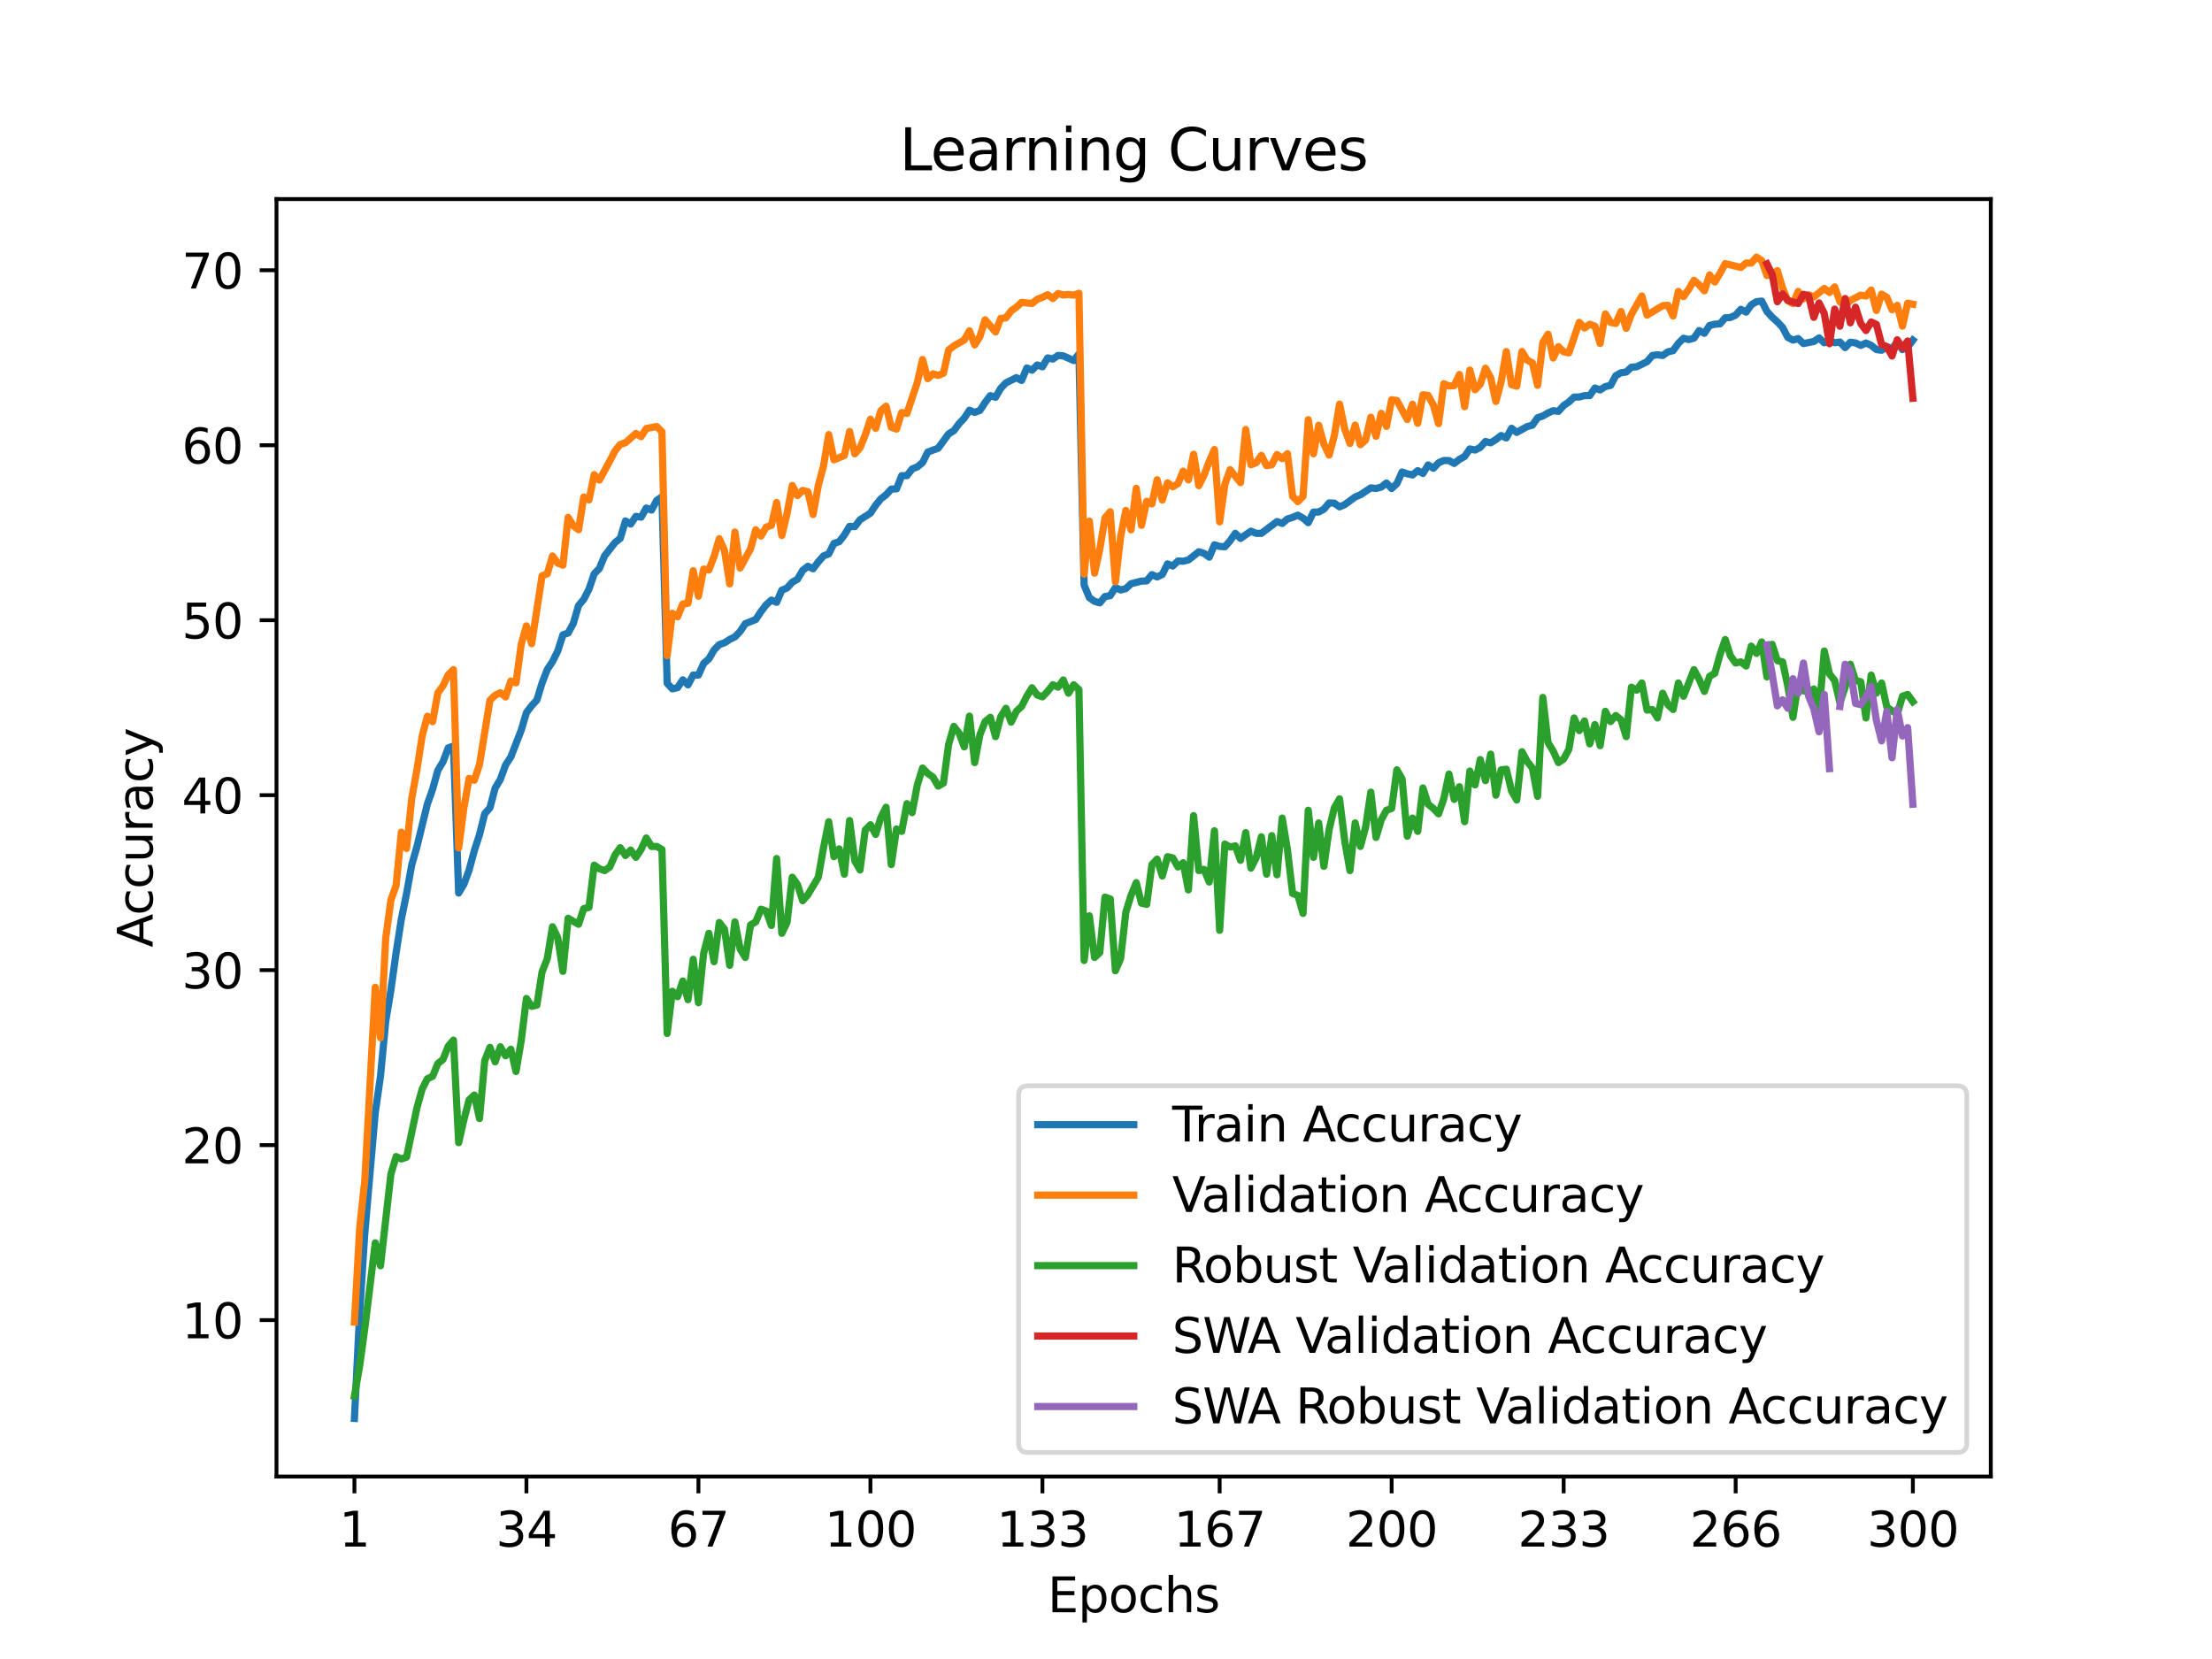<?xml version="1.0" encoding="utf-8" standalone="no"?>
<!DOCTYPE svg PUBLIC "-//W3C//DTD SVG 1.1//EN"
  "http://www.w3.org/Graphics/SVG/1.1/DTD/svg11.dtd">
<svg xmlns:xlink="http://www.w3.org/1999/xlink" width="460.8pt" height="345.6pt" viewBox="0 0 460.8 345.6" xmlns="http://www.w3.org/2000/svg" version="1.1">
 <defs>
  <style type="text/css">*{stroke-linejoin: round; stroke-linecap: butt}</style>
 </defs>
 <g id="figure_1">
  <g id="patch_1">
   <path d="M 0 345.6 
L 460.8 345.6 
L 460.8 0 
L 0 0 
z
" style="fill: #ffffff"/>
  </g>
  <g id="axes_1">
   <g id="patch_2">
    <path d="M 57.6 307.584 
L 414.72 307.584 
L 414.72 41.472 
L 57.6 41.472 
z
" style="fill: #ffffff"/>
   </g>
   <g id="matplotlib.axis_1">
    <g id="xtick_1">
     <g id="line2d_1">
      <defs>
       <path id="m298e2a9323" d="M 0 0 
L 0 3.5 
" style="stroke: #000000; stroke-width: 0.8"/>
      </defs>
      <g>
       <use xlink:href="#m298e2a9323" x="73.833" y="307.584" style="stroke: #000000; stroke-width: 0.8"/>
      </g>
     </g>
     <g id="text_1">
      <!-- 1 -->
      <g transform="translate(70.651 322.182) scale(0.1 -0.1)">
       <defs>
        <path id="DejaVuSans-31" d="M 794 531 
L 1825 531 
L 1825 4091 
L 703 3866 
L 703 4441 
L 1819 4666 
L 2450 4666 
L 2450 531 
L 3481 531 
L 3481 0 
L 794 0 
L 794 531 
z
" transform="scale(0.016)"/>
       </defs>
       <use xlink:href="#DejaVuSans-31"/>
      </g>
     </g>
    </g>
    <g id="xtick_2">
     <g id="line2d_2">
      <g>
       <use xlink:href="#m298e2a9323" x="109.664" y="307.584" style="stroke: #000000; stroke-width: 0.8"/>
      </g>
     </g>
     <g id="text_2">
      <!-- 34 -->
      <g transform="translate(103.302 322.182) scale(0.1 -0.1)">
       <defs>
        <path id="DejaVuSans-33" d="M 2597 2516 
Q 3050 2419 3304 2112 
Q 3559 1806 3559 1356 
Q 3559 666 3084 287 
Q 2609 -91 1734 -91 
Q 1441 -91 1130 -33 
Q 819 25 488 141 
L 488 750 
Q 750 597 1062 519 
Q 1375 441 1716 441 
Q 2309 441 2620 675 
Q 2931 909 2931 1356 
Q 2931 1769 2642 2001 
Q 2353 2234 1838 2234 
L 1294 2234 
L 1294 2753 
L 1863 2753 
Q 2328 2753 2575 2939 
Q 2822 3125 2822 3475 
Q 2822 3834 2567 4026 
Q 2313 4219 1838 4219 
Q 1578 4219 1281 4162 
Q 984 4106 628 3988 
L 628 4550 
Q 988 4650 1302 4700 
Q 1616 4750 1894 4750 
Q 2613 4750 3031 4423 
Q 3450 4097 3450 3541 
Q 3450 3153 3228 2886 
Q 3006 2619 2597 2516 
z
" transform="scale(0.016)"/>
        <path id="DejaVuSans-34" d="M 2419 4116 
L 825 1625 
L 2419 1625 
L 2419 4116 
z
M 2253 4666 
L 3047 4666 
L 3047 1625 
L 3713 1625 
L 3713 1100 
L 3047 1100 
L 3047 0 
L 2419 0 
L 2419 1100 
L 313 1100 
L 313 1709 
L 2253 4666 
z
" transform="scale(0.016)"/>
       </defs>
       <use xlink:href="#DejaVuSans-33"/>
       <use xlink:href="#DejaVuSans-34" x="63.623"/>
      </g>
     </g>
    </g>
    <g id="xtick_3">
     <g id="line2d_3">
      <g>
       <use xlink:href="#m298e2a9323" x="145.496" y="307.584" style="stroke: #000000; stroke-width: 0.8"/>
      </g>
     </g>
     <g id="text_3">
      <!-- 67 -->
      <g transform="translate(139.133 322.182) scale(0.1 -0.1)">
       <defs>
        <path id="DejaVuSans-36" d="M 2113 2584 
Q 1688 2584 1439 2293 
Q 1191 2003 1191 1497 
Q 1191 994 1439 701 
Q 1688 409 2113 409 
Q 2538 409 2786 701 
Q 3034 994 3034 1497 
Q 3034 2003 2786 2293 
Q 2538 2584 2113 2584 
z
M 3366 4563 
L 3366 3988 
Q 3128 4100 2886 4159 
Q 2644 4219 2406 4219 
Q 1781 4219 1451 3797 
Q 1122 3375 1075 2522 
Q 1259 2794 1537 2939 
Q 1816 3084 2150 3084 
Q 2853 3084 3261 2657 
Q 3669 2231 3669 1497 
Q 3669 778 3244 343 
Q 2819 -91 2113 -91 
Q 1303 -91 875 529 
Q 447 1150 447 2328 
Q 447 3434 972 4092 
Q 1497 4750 2381 4750 
Q 2619 4750 2861 4703 
Q 3103 4656 3366 4563 
z
" transform="scale(0.016)"/>
        <path id="DejaVuSans-37" d="M 525 4666 
L 3525 4666 
L 3525 4397 
L 1831 0 
L 1172 0 
L 2766 4134 
L 525 4134 
L 525 4666 
z
" transform="scale(0.016)"/>
       </defs>
       <use xlink:href="#DejaVuSans-36"/>
       <use xlink:href="#DejaVuSans-37" x="63.623"/>
      </g>
     </g>
    </g>
    <g id="xtick_4">
     <g id="line2d_4">
      <g>
       <use xlink:href="#m298e2a9323" x="181.327" y="307.584" style="stroke: #000000; stroke-width: 0.8"/>
      </g>
     </g>
     <g id="text_4">
      <!-- 100 -->
      <g transform="translate(171.783 322.182) scale(0.1 -0.1)">
       <defs>
        <path id="DejaVuSans-30" d="M 2034 4250 
Q 1547 4250 1301 3770 
Q 1056 3291 1056 2328 
Q 1056 1369 1301 889 
Q 1547 409 2034 409 
Q 2525 409 2770 889 
Q 3016 1369 3016 2328 
Q 3016 3291 2770 3770 
Q 2525 4250 2034 4250 
z
M 2034 4750 
Q 2819 4750 3233 4129 
Q 3647 3509 3647 2328 
Q 3647 1150 3233 529 
Q 2819 -91 2034 -91 
Q 1250 -91 836 529 
Q 422 1150 422 2328 
Q 422 3509 836 4129 
Q 1250 4750 2034 4750 
z
" transform="scale(0.016)"/>
       </defs>
       <use xlink:href="#DejaVuSans-31"/>
       <use xlink:href="#DejaVuSans-30" x="63.623"/>
       <use xlink:href="#DejaVuSans-30" x="127.246"/>
      </g>
     </g>
    </g>
    <g id="xtick_5">
     <g id="line2d_5">
      <g>
       <use xlink:href="#m298e2a9323" x="217.158" y="307.584" style="stroke: #000000; stroke-width: 0.8"/>
      </g>
     </g>
     <g id="text_5">
      <!-- 133 -->
      <g transform="translate(207.615 322.182) scale(0.1 -0.1)">
       <use xlink:href="#DejaVuSans-31"/>
       <use xlink:href="#DejaVuSans-33" x="63.623"/>
       <use xlink:href="#DejaVuSans-33" x="127.246"/>
      </g>
     </g>
    </g>
    <g id="xtick_6">
     <g id="line2d_6">
      <g>
       <use xlink:href="#m298e2a9323" x="254.076" y="307.584" style="stroke: #000000; stroke-width: 0.8"/>
      </g>
     </g>
     <g id="text_6">
      <!-- 167 -->
      <g transform="translate(244.532 322.182) scale(0.1 -0.1)">
       <use xlink:href="#DejaVuSans-31"/>
       <use xlink:href="#DejaVuSans-36" x="63.623"/>
       <use xlink:href="#DejaVuSans-37" x="127.246"/>
      </g>
     </g>
    </g>
    <g id="xtick_7">
     <g id="line2d_7">
      <g>
       <use xlink:href="#m298e2a9323" x="289.907" y="307.584" style="stroke: #000000; stroke-width: 0.8"/>
      </g>
     </g>
     <g id="text_7">
      <!-- 200 -->
      <g transform="translate(280.363 322.182) scale(0.1 -0.1)">
       <defs>
        <path id="DejaVuSans-32" d="M 1228 531 
L 3431 531 
L 3431 0 
L 469 0 
L 469 531 
Q 828 903 1448 1529 
Q 2069 2156 2228 2338 
Q 2531 2678 2651 2914 
Q 2772 3150 2772 3378 
Q 2772 3750 2511 3984 
Q 2250 4219 1831 4219 
Q 1534 4219 1204 4116 
Q 875 4013 500 3803 
L 500 4441 
Q 881 4594 1212 4672 
Q 1544 4750 1819 4750 
Q 2544 4750 2975 4387 
Q 3406 4025 3406 3419 
Q 3406 3131 3298 2873 
Q 3191 2616 2906 2266 
Q 2828 2175 2409 1742 
Q 1991 1309 1228 531 
z
" transform="scale(0.016)"/>
       </defs>
       <use xlink:href="#DejaVuSans-32"/>
       <use xlink:href="#DejaVuSans-30" x="63.623"/>
       <use xlink:href="#DejaVuSans-30" x="127.246"/>
      </g>
     </g>
    </g>
    <g id="xtick_8">
     <g id="line2d_8">
      <g>
       <use xlink:href="#m298e2a9323" x="325.739" y="307.584" style="stroke: #000000; stroke-width: 0.8"/>
      </g>
     </g>
     <g id="text_8">
      <!-- 233 -->
      <g transform="translate(316.195 322.182) scale(0.1 -0.1)">
       <use xlink:href="#DejaVuSans-32"/>
       <use xlink:href="#DejaVuSans-33" x="63.623"/>
       <use xlink:href="#DejaVuSans-33" x="127.246"/>
      </g>
     </g>
    </g>
    <g id="xtick_9">
     <g id="line2d_9">
      <g>
       <use xlink:href="#m298e2a9323" x="361.57" y="307.584" style="stroke: #000000; stroke-width: 0.8"/>
      </g>
     </g>
     <g id="text_9">
      <!-- 266 -->
      <g transform="translate(352.026 322.182) scale(0.1 -0.1)">
       <use xlink:href="#DejaVuSans-32"/>
       <use xlink:href="#DejaVuSans-36" x="63.623"/>
       <use xlink:href="#DejaVuSans-36" x="127.246"/>
      </g>
     </g>
    </g>
    <g id="xtick_10">
     <g id="line2d_10">
      <g>
       <use xlink:href="#m298e2a9323" x="398.487" y="307.584" style="stroke: #000000; stroke-width: 0.8"/>
      </g>
     </g>
     <g id="text_10">
      <!-- 300 -->
      <g transform="translate(388.944 322.182) scale(0.1 -0.1)">
       <use xlink:href="#DejaVuSans-33"/>
       <use xlink:href="#DejaVuSans-30" x="63.623"/>
       <use xlink:href="#DejaVuSans-30" x="127.246"/>
      </g>
     </g>
    </g>
    <g id="text_11">
     <!-- Epochs -->
     <g transform="translate(218.244 335.861) scale(0.1 -0.1)">
      <defs>
       <path id="DejaVuSans-45" d="M 628 4666 
L 3578 4666 
L 3578 4134 
L 1259 4134 
L 1259 2753 
L 3481 2753 
L 3481 2222 
L 1259 2222 
L 1259 531 
L 3634 531 
L 3634 0 
L 628 0 
L 628 4666 
z
" transform="scale(0.016)"/>
       <path id="DejaVuSans-70" d="M 1159 525 
L 1159 -1331 
L 581 -1331 
L 581 3500 
L 1159 3500 
L 1159 2969 
Q 1341 3281 1617 3432 
Q 1894 3584 2278 3584 
Q 2916 3584 3314 3078 
Q 3713 2572 3713 1747 
Q 3713 922 3314 415 
Q 2916 -91 2278 -91 
Q 1894 -91 1617 61 
Q 1341 213 1159 525 
z
M 3116 1747 
Q 3116 2381 2855 2742 
Q 2594 3103 2138 3103 
Q 1681 3103 1420 2742 
Q 1159 2381 1159 1747 
Q 1159 1113 1420 752 
Q 1681 391 2138 391 
Q 2594 391 2855 752 
Q 3116 1113 3116 1747 
z
" transform="scale(0.016)"/>
       <path id="DejaVuSans-6f" d="M 1959 3097 
Q 1497 3097 1228 2736 
Q 959 2375 959 1747 
Q 959 1119 1226 758 
Q 1494 397 1959 397 
Q 2419 397 2687 759 
Q 2956 1122 2956 1747 
Q 2956 2369 2687 2733 
Q 2419 3097 1959 3097 
z
M 1959 3584 
Q 2709 3584 3137 3096 
Q 3566 2609 3566 1747 
Q 3566 888 3137 398 
Q 2709 -91 1959 -91 
Q 1206 -91 779 398 
Q 353 888 353 1747 
Q 353 2609 779 3096 
Q 1206 3584 1959 3584 
z
" transform="scale(0.016)"/>
       <path id="DejaVuSans-63" d="M 3122 3366 
L 3122 2828 
Q 2878 2963 2633 3030 
Q 2388 3097 2138 3097 
Q 1578 3097 1268 2742 
Q 959 2388 959 1747 
Q 959 1106 1268 751 
Q 1578 397 2138 397 
Q 2388 397 2633 464 
Q 2878 531 3122 666 
L 3122 134 
Q 2881 22 2623 -34 
Q 2366 -91 2075 -91 
Q 1284 -91 818 406 
Q 353 903 353 1747 
Q 353 2603 823 3093 
Q 1294 3584 2113 3584 
Q 2378 3584 2631 3529 
Q 2884 3475 3122 3366 
z
" transform="scale(0.016)"/>
       <path id="DejaVuSans-68" d="M 3513 2113 
L 3513 0 
L 2938 0 
L 2938 2094 
Q 2938 2591 2744 2837 
Q 2550 3084 2163 3084 
Q 1697 3084 1428 2787 
Q 1159 2491 1159 1978 
L 1159 0 
L 581 0 
L 581 4863 
L 1159 4863 
L 1159 2956 
Q 1366 3272 1645 3428 
Q 1925 3584 2291 3584 
Q 2894 3584 3203 3211 
Q 3513 2838 3513 2113 
z
" transform="scale(0.016)"/>
       <path id="DejaVuSans-73" d="M 2834 3397 
L 2834 2853 
Q 2591 2978 2328 3040 
Q 2066 3103 1784 3103 
Q 1356 3103 1142 2972 
Q 928 2841 928 2578 
Q 928 2378 1081 2264 
Q 1234 2150 1697 2047 
L 1894 2003 
Q 2506 1872 2764 1633 
Q 3022 1394 3022 966 
Q 3022 478 2636 193 
Q 2250 -91 1575 -91 
Q 1294 -91 989 -36 
Q 684 19 347 128 
L 347 722 
Q 666 556 975 473 
Q 1284 391 1588 391 
Q 1994 391 2212 530 
Q 2431 669 2431 922 
Q 2431 1156 2273 1281 
Q 2116 1406 1581 1522 
L 1381 1569 
Q 847 1681 609 1914 
Q 372 2147 372 2553 
Q 372 3047 722 3315 
Q 1072 3584 1716 3584 
Q 2034 3584 2315 3537 
Q 2597 3491 2834 3397 
z
" transform="scale(0.016)"/>
      </defs>
      <use xlink:href="#DejaVuSans-45"/>
      <use xlink:href="#DejaVuSans-70" x="63.184"/>
      <use xlink:href="#DejaVuSans-6f" x="126.66"/>
      <use xlink:href="#DejaVuSans-63" x="187.842"/>
      <use xlink:href="#DejaVuSans-68" x="242.822"/>
      <use xlink:href="#DejaVuSans-73" x="306.201"/>
     </g>
    </g>
   </g>
   <g id="matplotlib.axis_2">
    <g id="ytick_1">
     <g id="line2d_11">
      <defs>
       <path id="m91a34cd64f" d="M 0 0 
L -3.5 0 
" style="stroke: #000000; stroke-width: 0.8"/>
      </defs>
      <g>
       <use xlink:href="#m91a34cd64f" x="57.6" y="274.995" style="stroke: #000000; stroke-width: 0.8"/>
      </g>
     </g>
     <g id="text_12">
      <!-- 10 -->
      <g transform="translate(37.875 278.794) scale(0.1 -0.1)">
       <use xlink:href="#DejaVuSans-31"/>
       <use xlink:href="#DejaVuSans-30" x="63.623"/>
      </g>
     </g>
    </g>
    <g id="ytick_2">
     <g id="line2d_12">
      <g>
       <use xlink:href="#m91a34cd64f" x="57.6" y="238.546" style="stroke: #000000; stroke-width: 0.8"/>
      </g>
     </g>
     <g id="text_13">
      <!-- 20 -->
      <g transform="translate(37.875 242.345) scale(0.1 -0.1)">
       <use xlink:href="#DejaVuSans-32"/>
       <use xlink:href="#DejaVuSans-30" x="63.623"/>
      </g>
     </g>
    </g>
    <g id="ytick_3">
     <g id="line2d_13">
      <g>
       <use xlink:href="#m91a34cd64f" x="57.6" y="202.097" style="stroke: #000000; stroke-width: 0.8"/>
      </g>
     </g>
     <g id="text_14">
      <!-- 30 -->
      <g transform="translate(37.875 205.896) scale(0.1 -0.1)">
       <use xlink:href="#DejaVuSans-33"/>
       <use xlink:href="#DejaVuSans-30" x="63.623"/>
      </g>
     </g>
    </g>
    <g id="ytick_4">
     <g id="line2d_14">
      <g>
       <use xlink:href="#m91a34cd64f" x="57.6" y="165.648" style="stroke: #000000; stroke-width: 0.8"/>
      </g>
     </g>
     <g id="text_15">
      <!-- 40 -->
      <g transform="translate(37.875 169.447) scale(0.1 -0.1)">
       <use xlink:href="#DejaVuSans-34"/>
       <use xlink:href="#DejaVuSans-30" x="63.623"/>
      </g>
     </g>
    </g>
    <g id="ytick_5">
     <g id="line2d_15">
      <g>
       <use xlink:href="#m91a34cd64f" x="57.6" y="129.199" style="stroke: #000000; stroke-width: 0.8"/>
      </g>
     </g>
     <g id="text_16">
      <!-- 50 -->
      <g transform="translate(37.875 132.999) scale(0.1 -0.1)">
       <defs>
        <path id="DejaVuSans-35" d="M 691 4666 
L 3169 4666 
L 3169 4134 
L 1269 4134 
L 1269 2991 
Q 1406 3038 1543 3061 
Q 1681 3084 1819 3084 
Q 2600 3084 3056 2656 
Q 3513 2228 3513 1497 
Q 3513 744 3044 326 
Q 2575 -91 1722 -91 
Q 1428 -91 1123 -41 
Q 819 9 494 109 
L 494 744 
Q 775 591 1075 516 
Q 1375 441 1709 441 
Q 2250 441 2565 725 
Q 2881 1009 2881 1497 
Q 2881 1984 2565 2268 
Q 2250 2553 1709 2553 
Q 1456 2553 1204 2497 
Q 953 2441 691 2322 
L 691 4666 
z
" transform="scale(0.016)"/>
       </defs>
       <use xlink:href="#DejaVuSans-35"/>
       <use xlink:href="#DejaVuSans-30" x="63.623"/>
      </g>
     </g>
    </g>
    <g id="ytick_6">
     <g id="line2d_16">
      <g>
       <use xlink:href="#m91a34cd64f" x="57.6" y="92.75" style="stroke: #000000; stroke-width: 0.8"/>
      </g>
     </g>
     <g id="text_17">
      <!-- 60 -->
      <g transform="translate(37.875 96.55) scale(0.1 -0.1)">
       <use xlink:href="#DejaVuSans-36"/>
       <use xlink:href="#DejaVuSans-30" x="63.623"/>
      </g>
     </g>
    </g>
    <g id="ytick_7">
     <g id="line2d_17">
      <g>
       <use xlink:href="#m91a34cd64f" x="57.6" y="56.302" style="stroke: #000000; stroke-width: 0.8"/>
      </g>
     </g>
     <g id="text_18">
      <!-- 70 -->
      <g transform="translate(37.875 60.101) scale(0.1 -0.1)">
       <use xlink:href="#DejaVuSans-37"/>
       <use xlink:href="#DejaVuSans-30" x="63.623"/>
      </g>
     </g>
    </g>
    <g id="text_19">
     <!-- Accuracy -->
     <g transform="translate(31.795 197.356) rotate(-90) scale(0.1 -0.1)">
      <defs>
       <path id="DejaVuSans-41" d="M 2188 4044 
L 1331 1722 
L 3047 1722 
L 2188 4044 
z
M 1831 4666 
L 2547 4666 
L 4325 0 
L 3669 0 
L 3244 1197 
L 1141 1197 
L 716 0 
L 50 0 
L 1831 4666 
z
" transform="scale(0.016)"/>
       <path id="DejaVuSans-75" d="M 544 1381 
L 544 3500 
L 1119 3500 
L 1119 1403 
Q 1119 906 1312 657 
Q 1506 409 1894 409 
Q 2359 409 2629 706 
Q 2900 1003 2900 1516 
L 2900 3500 
L 3475 3500 
L 3475 0 
L 2900 0 
L 2900 538 
Q 2691 219 2414 64 
Q 2138 -91 1772 -91 
Q 1169 -91 856 284 
Q 544 659 544 1381 
z
M 1991 3584 
L 1991 3584 
z
" transform="scale(0.016)"/>
       <path id="DejaVuSans-72" d="M 2631 2963 
Q 2534 3019 2420 3045 
Q 2306 3072 2169 3072 
Q 1681 3072 1420 2755 
Q 1159 2438 1159 1844 
L 1159 0 
L 581 0 
L 581 3500 
L 1159 3500 
L 1159 2956 
Q 1341 3275 1631 3429 
Q 1922 3584 2338 3584 
Q 2397 3584 2469 3576 
Q 2541 3569 2628 3553 
L 2631 2963 
z
" transform="scale(0.016)"/>
       <path id="DejaVuSans-61" d="M 2194 1759 
Q 1497 1759 1228 1600 
Q 959 1441 959 1056 
Q 959 750 1161 570 
Q 1363 391 1709 391 
Q 2188 391 2477 730 
Q 2766 1069 2766 1631 
L 2766 1759 
L 2194 1759 
z
M 3341 1997 
L 3341 0 
L 2766 0 
L 2766 531 
Q 2569 213 2275 61 
Q 1981 -91 1556 -91 
Q 1019 -91 701 211 
Q 384 513 384 1019 
Q 384 1609 779 1909 
Q 1175 2209 1959 2209 
L 2766 2209 
L 2766 2266 
Q 2766 2663 2505 2880 
Q 2244 3097 1772 3097 
Q 1472 3097 1187 3025 
Q 903 2953 641 2809 
L 641 3341 
Q 956 3463 1253 3523 
Q 1550 3584 1831 3584 
Q 2591 3584 2966 3190 
Q 3341 2797 3341 1997 
z
" transform="scale(0.016)"/>
       <path id="DejaVuSans-79" d="M 2059 -325 
Q 1816 -950 1584 -1140 
Q 1353 -1331 966 -1331 
L 506 -1331 
L 506 -850 
L 844 -850 
Q 1081 -850 1212 -737 
Q 1344 -625 1503 -206 
L 1606 56 
L 191 3500 
L 800 3500 
L 1894 763 
L 2988 3500 
L 3597 3500 
L 2059 -325 
z
" transform="scale(0.016)"/>
      </defs>
      <use xlink:href="#DejaVuSans-41"/>
      <use xlink:href="#DejaVuSans-63" x="66.658"/>
      <use xlink:href="#DejaVuSans-63" x="121.639"/>
      <use xlink:href="#DejaVuSans-75" x="176.619"/>
      <use xlink:href="#DejaVuSans-72" x="239.998"/>
      <use xlink:href="#DejaVuSans-61" x="281.111"/>
      <use xlink:href="#DejaVuSans-63" x="342.391"/>
      <use xlink:href="#DejaVuSans-79" x="397.371"/>
     </g>
    </g>
   </g>
   <g id="line2d_18">
    <path d="M 73.833 295.488 
L 74.919 273.528 
L 76.004 256.752 
L 78.176 231.739 
L 79.262 224.208 
L 80.348 212.804 
L 81.433 206.234 
L 82.519 198.434 
L 83.605 191.499 
L 84.691 186.155 
L 85.777 180.169 
L 86.862 176.342 
L 89.034 167.484 
L 90.12 164.423 
L 91.206 160.482 
L 92.291 158.686 
L 93.377 155.802 
L 94.463 155.406 
L 95.549 186.032 
L 96.635 184.219 
L 97.72 181.253 
L 98.806 177.221 
L 99.892 173.858 
L 100.978 169.507 
L 102.064 168.268 
L 103.149 164.176 
L 104.235 162.354 
L 105.321 159.365 
L 106.407 157.702 
L 108.578 152.121 
L 109.664 148.463 
L 110.75 147.014 
L 111.836 145.833 
L 112.922 142.294 
L 114.007 139.474 
L 115.093 137.829 
L 116.179 135.642 
L 117.265 132.247 
L 118.351 131.865 
L 119.436 129.855 
L 120.522 126.138 
L 121.608 124.848 
L 122.694 122.73 
L 123.78 119.536 
L 124.865 118.415 
L 125.951 115.791 
L 128.123 113.016 
L 129.209 112.15 
L 130.294 108.528 
L 131.38 109.166 
L 132.466 107.567 
L 133.552 107.735 
L 134.638 105.831 
L 135.723 106.264 
L 136.809 104.241 
L 137.895 103.503 
L 138.981 142.33 
L 140.067 143.505 
L 141.152 143.246 
L 142.238 141.619 
L 143.324 142.667 
L 144.41 140.621 
L 145.496 140.63 
L 146.581 138.207 
L 147.667 137.259 
L 148.753 135.396 
L 149.839 134.279 
L 150.925 133.901 
L 152.01 133.209 
L 153.096 132.68 
L 154.182 131.541 
L 155.268 129.919 
L 157.439 129.054 
L 158.525 127.404 
L 159.611 125.983 
L 160.697 125.008 
L 161.783 125.477 
L 162.868 122.953 
L 163.954 122.488 
L 165.04 121.281 
L 166.126 120.675 
L 167.212 118.83 
L 168.297 117.964 
L 169.383 118.488 
L 170.469 117.044 
L 171.555 115.804 
L 172.641 115.385 
L 173.726 113.198 
L 174.812 112.848 
L 175.898 111.444 
L 176.984 109.654 
L 178.07 109.704 
L 179.155 108.273 
L 181.327 106.902 
L 182.413 105.243 
L 183.499 103.913 
L 184.584 103.075 
L 185.67 101.886 
L 186.756 101.844 
L 187.842 99.097 
L 188.928 99.088 
L 190.013 97.694 
L 191.099 97.256 
L 192.185 96.364 
L 193.271 94.176 
L 195.442 93.366 
L 197.614 90.386 
L 198.7 89.721 
L 199.786 88.245 
L 200.871 87.114 
L 201.957 85.452 
L 203.043 85.912 
L 204.129 85.511 
L 205.215 83.843 
L 206.3 82.413 
L 207.386 82.764 
L 208.472 80.891 
L 209.558 79.761 
L 211.729 78.672 
L 212.815 79.26 
L 213.901 76.658 
L 214.987 77.119 
L 216.073 76.034 
L 217.158 76.408 
L 218.244 74.558 
L 219.33 74.795 
L 220.416 74.043 
L 221.502 74.134 
L 223.673 75.109 
L 224.759 73.733 
L 225.845 121.882 
L 226.931 124.502 
L 228.016 125.268 
L 229.102 125.586 
L 230.188 124.274 
L 231.274 124.087 
L 232.36 122.397 
L 233.445 122.903 
L 234.531 122.625 
L 235.617 121.6 
L 237.789 121.053 
L 238.875 121.012 
L 239.96 119.7 
L 241.046 120.192 
L 242.132 119.672 
L 243.218 117.472 
L 244.304 117.914 
L 245.389 116.866 
L 246.475 116.911 
L 247.561 116.647 
L 249.733 114.943 
L 250.818 115.267 
L 251.904 116.064 
L 252.99 113.494 
L 254.076 113.827 
L 255.162 113.9 
L 256.247 112.665 
L 257.333 111.107 
L 258.419 112.164 
L 260.591 110.647 
L 261.676 111.107 
L 262.762 111.107 
L 266.02 108.651 
L 267.105 109.043 
L 268.191 108.114 
L 269.277 107.781 
L 270.363 107.321 
L 271.449 107.931 
L 272.534 108.884 
L 273.62 106.678 
L 274.706 106.66 
L 275.792 106.073 
L 276.878 104.769 
L 277.963 104.815 
L 279.049 105.585 
L 280.135 105.125 
L 282.307 103.525 
L 283.392 103.079 
L 285.564 101.631 
L 286.65 101.758 
L 287.736 101.471 
L 288.821 100.614 
L 289.907 101.762 
L 290.993 100.755 
L 292.079 98.323 
L 293.165 98.701 
L 294.25 98.938 
L 295.336 98.045 
L 296.422 98.633 
L 297.508 96.855 
L 298.594 97.553 
L 299.679 96.414 
L 300.765 95.935 
L 301.851 95.944 
L 302.937 96.546 
L 304.023 95.689 
L 305.108 95.092 
L 306.194 93.516 
L 307.28 93.753 
L 308.366 93.202 
L 309.452 91.972 
L 310.537 92.245 
L 311.623 91.571 
L 312.709 90.728 
L 313.795 91.229 
L 314.881 89.224 
L 315.966 90.076 
L 318.138 88.864 
L 319.224 88.568 
L 320.31 87.028 
L 321.395 86.664 
L 322.481 86.021 
L 323.567 85.556 
L 324.653 85.684 
L 325.739 84.477 
L 326.824 83.743 
L 327.91 82.718 
L 328.996 82.7 
L 330.082 82.417 
L 331.168 82.413 
L 332.253 80.832 
L 333.339 81.233 
L 334.425 80.526 
L 335.511 80.294 
L 336.597 78.267 
L 337.682 77.652 
L 338.768 77.497 
L 339.854 76.503 
L 340.94 76.408 
L 343.111 75.351 
L 344.197 74.066 
L 345.283 73.906 
L 346.369 74.057 
L 347.455 73.296 
L 348.54 73.041 
L 349.626 71.528 
L 350.712 70.471 
L 351.798 70.74 
L 352.884 70.439 
L 353.969 68.863 
L 355.055 69.423 
L 356.141 67.801 
L 357.227 67.537 
L 358.313 67.46 
L 359.398 66.198 
L 360.484 66.138 
L 361.57 65.637 
L 362.656 64.43 
L 363.742 65.022 
L 364.827 63.496 
L 365.913 62.844 
L 366.999 62.726 
L 368.085 64.885 
L 369.171 66.075 
L 370.256 67.045 
L 371.342 68.198 
L 372.428 70.284 
L 373.514 70.84 
L 374.6 70.53 
L 375.685 71.569 
L 377.857 71.136 
L 378.943 70.394 
L 380.029 71.405 
L 381.114 70.945 
L 382.2 71.391 
L 383.286 71.25 
L 384.372 72.412 
L 385.458 71.291 
L 386.543 71.437 
L 387.629 71.956 
L 388.715 71.455 
L 389.801 71.943 
L 390.887 72.827 
L 391.972 72.959 
L 393.058 72.212 
L 394.144 72.667 
L 395.23 71.25 
L 396.316 72.831 
L 397.401 72.316 
L 398.487 70.863 
L 398.487 70.863 
" clip-path="url(#pa9d65e4226)" style="fill: none; stroke: #1f77b4; stroke-width: 1.5; stroke-linecap: square"/>
   </g>
   <g id="line2d_19">
    <path d="M 73.833 275.414 
L 74.919 255.987 
L 76.004 245.763 
L 78.176 205.669 
L 79.262 216.184 
L 80.348 195.5 
L 81.433 187.499 
L 82.519 184.456 
L 83.605 173.357 
L 84.691 176.747 
L 85.777 166.286 
L 86.862 160.308 
L 87.948 153.31 
L 89.034 149.21 
L 90.12 150.34 
L 91.206 144.362 
L 92.291 142.868 
L 93.377 140.571 
L 94.463 139.496 
L 95.549 176.637 
L 96.635 168.309 
L 97.72 162.149 
L 98.806 162.55 
L 99.892 159.251 
L 102.064 145.875 
L 103.149 144.836 
L 104.235 144.307 
L 105.321 145.182 
L 106.407 141.865 
L 107.493 142.248 
L 108.578 134.229 
L 109.664 130.384 
L 110.75 134.102 
L 112.922 119.96 
L 114.007 119.522 
L 115.093 115.823 
L 116.179 117.299 
L 117.265 117.736 
L 118.351 107.786 
L 119.436 109.517 
L 120.522 110.355 
L 121.608 103.539 
L 122.694 104.141 
L 123.78 98.874 
L 124.865 100.004 
L 127.037 96.031 
L 128.123 93.917 
L 129.209 92.586 
L 130.294 92.24 
L 132.466 90.29 
L 133.552 90.965 
L 134.638 89.27 
L 136.809 88.85 
L 137.895 89.926 
L 138.981 136.58 
L 140.067 127.76 
L 141.152 128.489 
L 142.238 125.828 
L 143.324 125.664 
L 144.41 118.884 
L 145.496 124.206 
L 146.581 118.556 
L 147.667 118.739 
L 148.753 115.914 
L 149.839 112.214 
L 150.925 114.674 
L 152.01 121.636 
L 153.096 110.829 
L 154.182 118.338 
L 156.354 114.328 
L 157.439 110.355 
L 158.525 111.667 
L 159.611 109.809 
L 160.697 109.444 
L 161.783 104.687 
L 162.868 111.558 
L 163.954 107.002 
L 165.04 101.134 
L 166.126 103.23 
L 167.212 102.154 
L 168.297 102.446 
L 169.383 107.184 
L 170.469 101.134 
L 171.555 97.07 
L 172.641 90.527 
L 173.726 95.794 
L 175.898 94.883 
L 176.984 89.889 
L 178.07 94.536 
L 179.155 93.315 
L 180.241 90.618 
L 181.327 87.32 
L 182.413 89.233 
L 183.499 85.552 
L 184.584 84.622 
L 185.67 89.014 
L 186.756 89.379 
L 187.842 85.935 
L 188.928 86.135 
L 191.099 79.647 
L 192.185 74.891 
L 193.271 78.882 
L 194.357 77.879 
L 195.442 78.207 
L 196.528 77.752 
L 197.614 72.922 
L 198.7 72.066 
L 200.871 70.827 
L 201.957 68.913 
L 203.043 71.847 
L 204.129 70.134 
L 205.215 66.617 
L 207.386 69.15 
L 208.472 66.325 
L 209.558 66.216 
L 210.644 64.758 
L 211.729 63.992 
L 212.815 62.99 
L 214.987 63.227 
L 216.073 62.352 
L 217.158 61.933 
L 218.244 61.386 
L 219.33 62.188 
L 220.416 61.131 
L 221.502 61.459 
L 222.587 61.35 
L 223.673 61.477 
L 224.759 61.095 
L 225.845 119.613 
L 226.931 108.551 
L 228.016 119.395 
L 229.102 114.419 
L 230.188 107.895 
L 231.274 106.601 
L 232.36 121.217 
L 233.445 111.813 
L 234.531 106.328 
L 235.617 110.374 
L 236.703 101.735 
L 237.789 109.444 
L 238.875 104.432 
L 239.96 104.979 
L 241.046 99.949 
L 242.132 104.159 
L 243.218 100.587 
L 244.304 101.407 
L 245.389 100.751 
L 246.475 98.145 
L 247.561 99.967 
L 248.647 94.628 
L 249.733 101.17 
L 250.818 99.001 
L 251.904 96.122 
L 252.99 93.643 
L 254.076 108.715 
L 255.162 100.915 
L 256.247 97.835 
L 258.419 100.551 
L 259.505 89.47 
L 260.591 96.815 
L 261.676 96.395 
L 262.762 94.865 
L 263.848 96.997 
L 264.934 96.833 
L 266.02 94.682 
L 267.105 95.557 
L 268.191 94.5 
L 269.277 103.394 
L 270.363 104.505 
L 271.449 103.394 
L 272.534 87.429 
L 273.62 94.536 
L 274.706 88.595 
L 275.792 92.514 
L 276.878 94.81 
L 277.963 90.764 
L 279.049 84.185 
L 280.135 89.379 
L 281.221 92.386 
L 282.307 88.559 
L 283.392 92.641 
L 284.478 91.657 
L 285.564 86.919 
L 286.65 90.892 
L 287.736 86.099 
L 288.821 88.832 
L 289.907 83.274 
L 290.993 83.438 
L 293.165 87.393 
L 294.25 84.203 
L 295.336 88.176 
L 296.422 82.235 
L 297.508 82.381 
L 298.594 84.367 
L 299.679 88.249 
L 300.765 79.939 
L 301.851 80.413 
L 302.937 80.34 
L 304.023 78.007 
L 305.108 84.732 
L 306.194 77.096 
L 307.28 81.196 
L 308.366 80.048 
L 309.452 76.695 
L 310.537 78.681 
L 311.623 83.638 
L 312.709 79.556 
L 313.795 73.232 
L 314.881 80.139 
L 315.966 80.449 
L 317.052 73.214 
L 318.138 75.036 
L 319.224 75.583 
L 320.31 80.267 
L 321.395 71.373 
L 322.481 69.624 
L 323.567 74.581 
L 324.653 72.212 
L 325.739 73.287 
L 326.824 73.506 
L 328.996 67.145 
L 330.082 68.33 
L 331.168 67.546 
L 332.253 67.947 
L 333.339 71.555 
L 334.425 65.396 
L 335.511 67.163 
L 336.597 67.382 
L 337.682 64.904 
L 338.768 68.403 
L 339.854 65.487 
L 342.026 61.66 
L 343.111 65.651 
L 346.369 63.683 
L 347.455 63.591 
L 348.54 65.833 
L 349.626 60.712 
L 350.712 61.787 
L 351.798 60.256 
L 352.884 58.397 
L 353.969 59.327 
L 355.055 60.584 
L 356.141 57.268 
L 357.227 58.744 
L 358.313 56.94 
L 359.398 54.917 
L 362.656 55.718 
L 363.742 54.789 
L 364.827 54.807 
L 365.913 53.568 
L 366.999 54.279 
L 368.085 57.395 
L 369.171 57.158 
L 370.256 56.375 
L 371.342 59.983 
L 372.428 62.644 
L 373.514 63.263 
L 374.6 60.712 
L 375.685 62.261 
L 376.771 61.404 
L 377.857 61.86 
L 380.029 60.092 
L 381.114 60.931 
L 382.2 59.764 
L 383.286 62.862 
L 384.372 63.719 
L 385.458 62.589 
L 387.629 61.477 
L 388.715 61.678 
L 389.801 60.42 
L 390.887 64.685 
L 391.972 61.277 
L 393.058 61.933 
L 394.144 64.521 
L 395.23 63.61 
L 396.316 67.947 
L 397.401 63.154 
L 398.487 63.373 
L 398.487 63.373 
" clip-path="url(#pa9d65e4226)" style="fill: none; stroke: #ff7f0e; stroke-width: 1.5; stroke-linecap: square"/>
   </g>
   <g id="line2d_20">
    <path d="M 73.833 290.831 
L 74.919 284.547 
L 76.004 276.629 
L 78.176 258.907 
L 79.262 263.683 
L 81.433 244.579 
L 82.519 240.934 
L 83.605 241.437 
L 84.691 241.06 
L 86.862 230.753 
L 87.948 226.857 
L 89.034 224.72 
L 90.12 224.218 
L 91.206 221.578 
L 92.291 220.698 
L 93.377 217.933 
L 94.463 216.677 
L 95.549 238.043 
L 96.635 233.267 
L 97.72 229.119 
L 98.806 228.114 
L 99.892 233.016 
L 100.978 220.95 
L 102.064 218.185 
L 103.149 221.201 
L 104.235 218.059 
L 105.321 219.945 
L 106.407 218.562 
L 107.493 223.212 
L 108.578 216.802 
L 109.664 208.004 
L 110.75 209.638 
L 111.836 209.387 
L 112.922 202.474 
L 114.007 199.709 
L 115.093 193.047 
L 116.179 195.31 
L 117.265 202.348 
L 118.351 191.288 
L 120.522 192.545 
L 121.608 189.277 
L 122.694 189.026 
L 123.78 180.228 
L 124.865 180.982 
L 125.951 181.359 
L 127.037 180.605 
L 128.123 178.091 
L 129.209 176.583 
L 130.294 178.217 
L 131.38 177.085 
L 132.466 178.594 
L 133.552 176.96 
L 134.638 174.572 
L 135.723 176.331 
L 136.809 176.331 
L 137.895 176.96 
L 138.981 215.294 
L 140.067 206.496 
L 141.152 207.627 
L 142.238 204.359 
L 143.324 208.256 
L 144.41 199.835 
L 145.496 208.884 
L 146.581 198.578 
L 147.667 194.43 
L 148.753 200.337 
L 149.839 192.168 
L 150.925 193.55 
L 152.01 201.091 
L 153.096 192.042 
L 154.182 197.698 
L 155.268 199.458 
L 156.354 192.671 
L 157.439 192.042 
L 158.525 189.403 
L 159.611 189.78 
L 160.697 192.796 
L 161.783 178.845 
L 162.868 194.43 
L 163.954 192.168 
L 165.04 182.742 
L 166.126 184.249 
L 167.212 187.643 
L 168.297 186.386 
L 170.469 182.742 
L 171.555 176.583 
L 172.641 171.178 
L 173.726 178.468 
L 174.812 176.834 
L 175.898 182.113 
L 176.984 170.927 
L 178.07 179.348 
L 179.155 181.233 
L 180.241 172.938 
L 181.327 171.807 
L 182.413 173.818 
L 183.499 170.299 
L 184.584 168.162 
L 185.67 180.102 
L 186.756 172.686 
L 187.842 173.189 
L 188.928 167.408 
L 190.013 169.293 
L 191.099 163.512 
L 192.185 159.992 
L 193.271 161.123 
L 194.357 161.878 
L 195.442 163.763 
L 196.528 163.134 
L 197.614 155.09 
L 198.7 151.32 
L 199.786 152.703 
L 200.871 155.593 
L 201.957 149.183 
L 203.043 158.861 
L 204.129 153.08 
L 205.215 150.314 
L 206.3 149.435 
L 207.386 153.457 
L 208.472 149.309 
L 209.558 147.549 
L 210.644 150.44 
L 211.729 148.178 
L 212.815 147.172 
L 213.901 145.036 
L 214.987 143.276 
L 216.073 144.784 
L 217.158 145.161 
L 218.244 144.03 
L 219.33 142.648 
L 220.416 143.15 
L 221.502 141.642 
L 222.587 144.407 
L 223.673 142.648 
L 224.759 143.653 
L 225.845 200.086 
L 226.931 190.785 
L 228.016 199.458 
L 229.102 198.452 
L 230.188 186.889 
L 231.274 187.266 
L 232.36 202.223 
L 233.445 199.709 
L 234.531 190.031 
L 235.617 186.512 
L 236.703 183.873 
L 237.789 188.146 
L 238.875 188.397 
L 239.96 180.102 
L 241.046 178.971 
L 242.132 182.49 
L 243.218 178.468 
L 244.304 178.719 
L 245.389 180.605 
L 246.475 179.725 
L 247.561 185.381 
L 248.647 169.921 
L 249.733 181.359 
L 250.818 181.108 
L 251.904 183.747 
L 252.99 173.064 
L 254.076 193.802 
L 255.162 175.829 
L 256.247 176.457 
L 257.333 176.206 
L 258.419 179.222 
L 259.505 173.441 
L 260.591 180.856 
L 261.676 178.719 
L 262.762 174.32 
L 263.848 182.113 
L 264.934 174.069 
L 266.02 182.239 
L 267.105 170.424 
L 268.191 176.96 
L 269.277 186.135 
L 270.363 186.512 
L 271.449 190.282 
L 272.534 168.79 
L 273.62 178.594 
L 274.706 171.43 
L 275.792 180.479 
L 276.878 172.812 
L 277.963 168.287 
L 279.049 166.402 
L 280.135 175.2 
L 281.221 181.359 
L 282.307 171.43 
L 283.392 176.331 
L 284.478 172.31 
L 285.564 165.02 
L 286.65 174.446 
L 287.736 170.801 
L 288.821 168.79 
L 289.907 168.413 
L 290.993 160.369 
L 292.079 162.255 
L 293.165 174.195 
L 294.25 170.424 
L 295.336 173.189 
L 296.422 164.14 
L 297.508 167.533 
L 298.594 168.413 
L 299.679 169.545 
L 300.765 166.402 
L 301.851 161.249 
L 302.937 166.528 
L 304.023 163.888 
L 305.108 171.178 
L 306.194 160.621 
L 307.28 163.512 
L 308.366 158.233 
L 309.452 162.632 
L 310.537 157.102 
L 311.623 165.648 
L 312.709 160.369 
L 313.795 160.244 
L 314.881 164.768 
L 315.966 166.654 
L 317.052 156.599 
L 318.138 158.61 
L 319.224 159.992 
L 320.31 165.9 
L 321.395 145.287 
L 322.481 154.714 
L 323.567 156.473 
L 324.653 158.861 
L 325.739 158.107 
L 326.824 156.096 
L 327.91 149.56 
L 328.996 152.2 
L 330.082 150.189 
L 331.168 154.965 
L 332.253 150.943 
L 333.339 155.342 
L 334.425 148.178 
L 335.511 150.315 
L 336.597 149.058 
L 337.682 149.937 
L 338.768 153.457 
L 339.854 143.15 
L 340.94 143.779 
L 342.026 142.271 
L 343.111 147.926 
L 344.197 147.801 
L 345.283 149.56 
L 346.369 144.407 
L 347.455 146.795 
L 348.54 147.801 
L 349.626 142.271 
L 350.712 145.036 
L 352.884 139.506 
L 353.969 141.517 
L 355.055 144.03 
L 356.141 140.888 
L 357.227 140.26 
L 358.313 136.363 
L 359.398 133.221 
L 360.484 136.615 
L 361.57 138.123 
L 362.656 137.872 
L 363.742 138.751 
L 364.827 134.604 
L 365.913 136.112 
L 366.999 133.724 
L 368.085 141.014 
L 369.171 134.227 
L 370.256 137.62 
L 371.342 137.872 
L 372.428 142.899 
L 373.514 149.435 
L 374.6 142.271 
L 375.685 143.905 
L 376.771 144.156 
L 377.857 143.527 
L 378.943 148.304 
L 380.029 135.609 
L 381.114 140.385 
L 382.2 141.768 
L 383.286 146.418 
L 384.372 143.15 
L 385.458 138.374 
L 386.543 141.768 
L 387.629 142.019 
L 388.715 149.56 
L 389.801 140.637 
L 390.887 144.407 
L 391.972 142.271 
L 393.058 147.298 
L 395.23 148.806 
L 396.316 145.036 
L 397.401 144.659 
L 398.487 146.167 
L 398.487 146.167 
" clip-path="url(#pa9d65e4226)" style="fill: none; stroke: #2ca02c; stroke-width: 1.5; stroke-linecap: square"/>
   </g>
   <g id="line2d_21">
    <path d="M 368.085 54.971 
L 369.171 57.14 
L 370.256 62.862 
L 371.342 61.222 
L 372.428 62.589 
L 374.6 63.227 
L 375.685 61.313 
L 376.771 61.66 
L 377.857 66.106 
L 378.943 63.099 
L 380.029 65.305 
L 381.114 71.61 
L 382.2 64.393 
L 383.286 67.965 
L 384.372 62.188 
L 385.458 67.255 
L 386.543 63.992 
L 387.629 67.382 
L 388.715 68.858 
L 389.801 67.072 
L 390.887 67.583 
L 391.972 71.756 
L 393.058 72.212 
L 394.144 74.162 
L 395.23 70.79 
L 396.316 72.521 
L 397.401 71.045 
L 398.487 82.964 
L 398.487 82.964 
" clip-path="url(#pa9d65e4226)" style="fill: none; stroke: #d62728; stroke-width: 1.5; stroke-linecap: square"/>
   </g>
   <g id="line2d_22">
    <path d="M 368.085 134.352 
L 369.171 140.385 
L 370.256 147.047 
L 371.342 145.79 
L 372.428 147.549 
L 373.514 141.391 
L 374.6 144.407 
L 375.685 138.123 
L 376.771 145.036 
L 377.857 147.675 
L 378.943 152.451 
L 380.029 144.659 
L 381.114 160.118 
M 383.286 147.172 
L 384.372 138.374 
L 385.458 139.631 
L 386.543 146.544 
L 387.629 146.795 
L 388.715 145.161 
L 389.801 143.025 
L 390.887 150.063 
L 391.972 154.336 
L 393.058 148.178 
L 394.144 157.856 
L 395.23 147.801 
L 396.316 153.331 
L 397.401 151.571 
L 398.487 167.533 
L 398.487 167.533 
" clip-path="url(#pa9d65e4226)" style="fill: none; stroke: #9467bd; stroke-width: 1.5; stroke-linecap: square"/>
   </g>
   <g id="patch_3">
    <path d="M 57.6 307.584 
L 57.6 41.472 
" style="fill: none; stroke: #000000; stroke-width: 0.8; stroke-linejoin: miter; stroke-linecap: square"/>
   </g>
   <g id="patch_4">
    <path d="M 414.72 307.584 
L 414.72 41.472 
" style="fill: none; stroke: #000000; stroke-width: 0.8; stroke-linejoin: miter; stroke-linecap: square"/>
   </g>
   <g id="patch_5">
    <path d="M 57.6 307.584 
L 414.72 307.584 
" style="fill: none; stroke: #000000; stroke-width: 0.8; stroke-linejoin: miter; stroke-linecap: square"/>
   </g>
   <g id="patch_6">
    <path d="M 57.6 41.472 
L 414.72 41.472 
" style="fill: none; stroke: #000000; stroke-width: 0.8; stroke-linejoin: miter; stroke-linecap: square"/>
   </g>
   <g id="text_20">
    <!-- Learning Curves -->
    <g transform="translate(187.376 35.472) scale(0.12 -0.12)">
     <defs>
      <path id="DejaVuSans-4c" d="M 628 4666 
L 1259 4666 
L 1259 531 
L 3531 531 
L 3531 0 
L 628 0 
L 628 4666 
z
" transform="scale(0.016)"/>
      <path id="DejaVuSans-65" d="M 3597 1894 
L 3597 1613 
L 953 1613 
Q 991 1019 1311 708 
Q 1631 397 2203 397 
Q 2534 397 2845 478 
Q 3156 559 3463 722 
L 3463 178 
Q 3153 47 2828 -22 
Q 2503 -91 2169 -91 
Q 1331 -91 842 396 
Q 353 884 353 1716 
Q 353 2575 817 3079 
Q 1281 3584 2069 3584 
Q 2775 3584 3186 3129 
Q 3597 2675 3597 1894 
z
M 3022 2063 
Q 3016 2534 2758 2815 
Q 2500 3097 2075 3097 
Q 1594 3097 1305 2825 
Q 1016 2553 972 2059 
L 3022 2063 
z
" transform="scale(0.016)"/>
      <path id="DejaVuSans-6e" d="M 3513 2113 
L 3513 0 
L 2938 0 
L 2938 2094 
Q 2938 2591 2744 2837 
Q 2550 3084 2163 3084 
Q 1697 3084 1428 2787 
Q 1159 2491 1159 1978 
L 1159 0 
L 581 0 
L 581 3500 
L 1159 3500 
L 1159 2956 
Q 1366 3272 1645 3428 
Q 1925 3584 2291 3584 
Q 2894 3584 3203 3211 
Q 3513 2838 3513 2113 
z
" transform="scale(0.016)"/>
      <path id="DejaVuSans-69" d="M 603 3500 
L 1178 3500 
L 1178 0 
L 603 0 
L 603 3500 
z
M 603 4863 
L 1178 4863 
L 1178 4134 
L 603 4134 
L 603 4863 
z
" transform="scale(0.016)"/>
      <path id="DejaVuSans-67" d="M 2906 1791 
Q 2906 2416 2648 2759 
Q 2391 3103 1925 3103 
Q 1463 3103 1205 2759 
Q 947 2416 947 1791 
Q 947 1169 1205 825 
Q 1463 481 1925 481 
Q 2391 481 2648 825 
Q 2906 1169 2906 1791 
z
M 3481 434 
Q 3481 -459 3084 -895 
Q 2688 -1331 1869 -1331 
Q 1566 -1331 1297 -1286 
Q 1028 -1241 775 -1147 
L 775 -588 
Q 1028 -725 1275 -790 
Q 1522 -856 1778 -856 
Q 2344 -856 2625 -561 
Q 2906 -266 2906 331 
L 2906 616 
Q 2728 306 2450 153 
Q 2172 0 1784 0 
Q 1141 0 747 490 
Q 353 981 353 1791 
Q 353 2603 747 3093 
Q 1141 3584 1784 3584 
Q 2172 3584 2450 3431 
Q 2728 3278 2906 2969 
L 2906 3500 
L 3481 3500 
L 3481 434 
z
" transform="scale(0.016)"/>
      <path id="DejaVuSans-20" transform="scale(0.016)"/>
      <path id="DejaVuSans-43" d="M 4122 4306 
L 4122 3641 
Q 3803 3938 3442 4084 
Q 3081 4231 2675 4231 
Q 1875 4231 1450 3742 
Q 1025 3253 1025 2328 
Q 1025 1406 1450 917 
Q 1875 428 2675 428 
Q 3081 428 3442 575 
Q 3803 722 4122 1019 
L 4122 359 
Q 3791 134 3420 21 
Q 3050 -91 2638 -91 
Q 1578 -91 968 557 
Q 359 1206 359 2328 
Q 359 3453 968 4101 
Q 1578 4750 2638 4750 
Q 3056 4750 3426 4639 
Q 3797 4528 4122 4306 
z
" transform="scale(0.016)"/>
      <path id="DejaVuSans-76" d="M 191 3500 
L 800 3500 
L 1894 563 
L 2988 3500 
L 3597 3500 
L 2284 0 
L 1503 0 
L 191 3500 
z
" transform="scale(0.016)"/>
     </defs>
     <use xlink:href="#DejaVuSans-4c"/>
     <use xlink:href="#DejaVuSans-65" x="53.963"/>
     <use xlink:href="#DejaVuSans-61" x="115.486"/>
     <use xlink:href="#DejaVuSans-72" x="176.766"/>
     <use xlink:href="#DejaVuSans-6e" x="216.129"/>
     <use xlink:href="#DejaVuSans-69" x="279.508"/>
     <use xlink:href="#DejaVuSans-6e" x="307.291"/>
     <use xlink:href="#DejaVuSans-67" x="370.67"/>
     <use xlink:href="#DejaVuSans-20" x="434.146"/>
     <use xlink:href="#DejaVuSans-43" x="465.934"/>
     <use xlink:href="#DejaVuSans-75" x="535.758"/>
     <use xlink:href="#DejaVuSans-72" x="599.137"/>
     <use xlink:href="#DejaVuSans-76" x="640.25"/>
     <use xlink:href="#DejaVuSans-65" x="699.43"/>
     <use xlink:href="#DejaVuSans-73" x="760.953"/>
    </g>
   </g>
   <g id="legend_1">
    <g id="patch_7">
     <path d="M 214.189 302.584 
L 407.72 302.584 
Q 409.72 302.584 409.72 300.584 
L 409.72 228.193 
Q 409.72 226.193 407.72 226.193 
L 214.189 226.193 
Q 212.189 226.193 212.189 228.193 
L 212.189 300.584 
Q 212.189 302.584 214.189 302.584 
z
" style="fill: #ffffff; opacity: 0.8; stroke: #cccccc; stroke-linejoin: miter"/>
    </g>
    <g id="line2d_23">
     <path d="M 216.189 234.292 
L 226.189 234.292 
L 236.189 234.292 
" style="fill: none; stroke: #1f77b4; stroke-width: 1.5; stroke-linecap: square"/>
    </g>
    <g id="text_21">
     <!-- Train Accuracy -->
     <g transform="translate(244.189 237.792) scale(0.1 -0.1)">
      <defs>
       <path id="DejaVuSans-54" d="M -19 4666 
L 3928 4666 
L 3928 4134 
L 2272 4134 
L 2272 0 
L 1638 0 
L 1638 4134 
L -19 4134 
L -19 4666 
z
" transform="scale(0.016)"/>
      </defs>
      <use xlink:href="#DejaVuSans-54"/>
      <use xlink:href="#DejaVuSans-72" x="46.334"/>
      <use xlink:href="#DejaVuSans-61" x="87.447"/>
      <use xlink:href="#DejaVuSans-69" x="148.727"/>
      <use xlink:href="#DejaVuSans-6e" x="176.51"/>
      <use xlink:href="#DejaVuSans-20" x="239.889"/>
      <use xlink:href="#DejaVuSans-41" x="271.676"/>
      <use xlink:href="#DejaVuSans-63" x="338.334"/>
      <use xlink:href="#DejaVuSans-63" x="393.314"/>
      <use xlink:href="#DejaVuSans-75" x="448.295"/>
      <use xlink:href="#DejaVuSans-72" x="511.674"/>
      <use xlink:href="#DejaVuSans-61" x="552.787"/>
      <use xlink:href="#DejaVuSans-63" x="614.066"/>
      <use xlink:href="#DejaVuSans-79" x="669.047"/>
     </g>
    </g>
    <g id="line2d_24">
     <path d="M 216.189 248.97 
L 226.189 248.97 
L 236.189 248.97 
" style="fill: none; stroke: #ff7f0e; stroke-width: 1.5; stroke-linecap: square"/>
    </g>
    <g id="text_22">
     <!-- Validation Accuracy -->
     <g transform="translate(244.189 252.47) scale(0.1 -0.1)">
      <defs>
       <path id="DejaVuSans-56" d="M 1831 0 
L 50 4666 
L 709 4666 
L 2188 738 
L 3669 4666 
L 4325 4666 
L 2547 0 
L 1831 0 
z
" transform="scale(0.016)"/>
       <path id="DejaVuSans-6c" d="M 603 4863 
L 1178 4863 
L 1178 0 
L 603 0 
L 603 4863 
z
" transform="scale(0.016)"/>
       <path id="DejaVuSans-64" d="M 2906 2969 
L 2906 4863 
L 3481 4863 
L 3481 0 
L 2906 0 
L 2906 525 
Q 2725 213 2448 61 
Q 2172 -91 1784 -91 
Q 1150 -91 751 415 
Q 353 922 353 1747 
Q 353 2572 751 3078 
Q 1150 3584 1784 3584 
Q 2172 3584 2448 3432 
Q 2725 3281 2906 2969 
z
M 947 1747 
Q 947 1113 1208 752 
Q 1469 391 1925 391 
Q 2381 391 2643 752 
Q 2906 1113 2906 1747 
Q 2906 2381 2643 2742 
Q 2381 3103 1925 3103 
Q 1469 3103 1208 2742 
Q 947 2381 947 1747 
z
" transform="scale(0.016)"/>
       <path id="DejaVuSans-74" d="M 1172 4494 
L 1172 3500 
L 2356 3500 
L 2356 3053 
L 1172 3053 
L 1172 1153 
Q 1172 725 1289 603 
Q 1406 481 1766 481 
L 2356 481 
L 2356 0 
L 1766 0 
Q 1100 0 847 248 
Q 594 497 594 1153 
L 594 3053 
L 172 3053 
L 172 3500 
L 594 3500 
L 594 4494 
L 1172 4494 
z
" transform="scale(0.016)"/>
      </defs>
      <use xlink:href="#DejaVuSans-56"/>
      <use xlink:href="#DejaVuSans-61" x="60.658"/>
      <use xlink:href="#DejaVuSans-6c" x="121.938"/>
      <use xlink:href="#DejaVuSans-69" x="149.721"/>
      <use xlink:href="#DejaVuSans-64" x="177.504"/>
      <use xlink:href="#DejaVuSans-61" x="240.98"/>
      <use xlink:href="#DejaVuSans-74" x="302.26"/>
      <use xlink:href="#DejaVuSans-69" x="341.469"/>
      <use xlink:href="#DejaVuSans-6f" x="369.252"/>
      <use xlink:href="#DejaVuSans-6e" x="430.434"/>
      <use xlink:href="#DejaVuSans-20" x="493.812"/>
      <use xlink:href="#DejaVuSans-41" x="525.6"/>
      <use xlink:href="#DejaVuSans-63" x="592.258"/>
      <use xlink:href="#DejaVuSans-63" x="647.238"/>
      <use xlink:href="#DejaVuSans-75" x="702.219"/>
      <use xlink:href="#DejaVuSans-72" x="765.598"/>
      <use xlink:href="#DejaVuSans-61" x="806.711"/>
      <use xlink:href="#DejaVuSans-63" x="867.99"/>
      <use xlink:href="#DejaVuSans-79" x="922.971"/>
     </g>
    </g>
    <g id="line2d_25">
     <path d="M 216.189 263.648 
L 226.189 263.648 
L 236.189 263.648 
" style="fill: none; stroke: #2ca02c; stroke-width: 1.5; stroke-linecap: square"/>
    </g>
    <g id="text_23">
     <!-- Robust Validation Accuracy -->
     <g transform="translate(244.189 267.148) scale(0.1 -0.1)">
      <defs>
       <path id="DejaVuSans-52" d="M 2841 2188 
Q 3044 2119 3236 1894 
Q 3428 1669 3622 1275 
L 4263 0 
L 3584 0 
L 2988 1197 
Q 2756 1666 2539 1819 
Q 2322 1972 1947 1972 
L 1259 1972 
L 1259 0 
L 628 0 
L 628 4666 
L 2053 4666 
Q 2853 4666 3247 4331 
Q 3641 3997 3641 3322 
Q 3641 2881 3436 2590 
Q 3231 2300 2841 2188 
z
M 1259 4147 
L 1259 2491 
L 2053 2491 
Q 2509 2491 2742 2702 
Q 2975 2913 2975 3322 
Q 2975 3731 2742 3939 
Q 2509 4147 2053 4147 
L 1259 4147 
z
" transform="scale(0.016)"/>
       <path id="DejaVuSans-62" d="M 3116 1747 
Q 3116 2381 2855 2742 
Q 2594 3103 2138 3103 
Q 1681 3103 1420 2742 
Q 1159 2381 1159 1747 
Q 1159 1113 1420 752 
Q 1681 391 2138 391 
Q 2594 391 2855 752 
Q 3116 1113 3116 1747 
z
M 1159 2969 
Q 1341 3281 1617 3432 
Q 1894 3584 2278 3584 
Q 2916 3584 3314 3078 
Q 3713 2572 3713 1747 
Q 3713 922 3314 415 
Q 2916 -91 2278 -91 
Q 1894 -91 1617 61 
Q 1341 213 1159 525 
L 1159 0 
L 581 0 
L 581 4863 
L 1159 4863 
L 1159 2969 
z
" transform="scale(0.016)"/>
      </defs>
      <use xlink:href="#DejaVuSans-52"/>
      <use xlink:href="#DejaVuSans-6f" x="64.982"/>
      <use xlink:href="#DejaVuSans-62" x="126.164"/>
      <use xlink:href="#DejaVuSans-75" x="189.641"/>
      <use xlink:href="#DejaVuSans-73" x="253.02"/>
      <use xlink:href="#DejaVuSans-74" x="305.119"/>
      <use xlink:href="#DejaVuSans-20" x="344.328"/>
      <use xlink:href="#DejaVuSans-56" x="376.115"/>
      <use xlink:href="#DejaVuSans-61" x="436.773"/>
      <use xlink:href="#DejaVuSans-6c" x="498.053"/>
      <use xlink:href="#DejaVuSans-69" x="525.836"/>
      <use xlink:href="#DejaVuSans-64" x="553.619"/>
      <use xlink:href="#DejaVuSans-61" x="617.096"/>
      <use xlink:href="#DejaVuSans-74" x="678.375"/>
      <use xlink:href="#DejaVuSans-69" x="717.584"/>
      <use xlink:href="#DejaVuSans-6f" x="745.367"/>
      <use xlink:href="#DejaVuSans-6e" x="806.549"/>
      <use xlink:href="#DejaVuSans-20" x="869.928"/>
      <use xlink:href="#DejaVuSans-41" x="901.715"/>
      <use xlink:href="#DejaVuSans-63" x="968.373"/>
      <use xlink:href="#DejaVuSans-63" x="1023.354"/>
      <use xlink:href="#DejaVuSans-75" x="1078.334"/>
      <use xlink:href="#DejaVuSans-72" x="1141.713"/>
      <use xlink:href="#DejaVuSans-61" x="1182.826"/>
      <use xlink:href="#DejaVuSans-63" x="1244.105"/>
      <use xlink:href="#DejaVuSans-79" x="1299.086"/>
     </g>
    </g>
    <g id="line2d_26">
     <path d="M 216.189 278.326 
L 226.189 278.326 
L 236.189 278.326 
" style="fill: none; stroke: #d62728; stroke-width: 1.5; stroke-linecap: square"/>
    </g>
    <g id="text_24">
     <!-- SWA Validation Accuracy -->
     <g transform="translate(244.189 281.826) scale(0.1 -0.1)">
      <defs>
       <path id="DejaVuSans-53" d="M 3425 4513 
L 3425 3897 
Q 3066 4069 2747 4153 
Q 2428 4238 2131 4238 
Q 1616 4238 1336 4038 
Q 1056 3838 1056 3469 
Q 1056 3159 1242 3001 
Q 1428 2844 1947 2747 
L 2328 2669 
Q 3034 2534 3370 2195 
Q 3706 1856 3706 1288 
Q 3706 609 3251 259 
Q 2797 -91 1919 -91 
Q 1588 -91 1214 -16 
Q 841 59 441 206 
L 441 856 
Q 825 641 1194 531 
Q 1563 422 1919 422 
Q 2459 422 2753 634 
Q 3047 847 3047 1241 
Q 3047 1584 2836 1778 
Q 2625 1972 2144 2069 
L 1759 2144 
Q 1053 2284 737 2584 
Q 422 2884 422 3419 
Q 422 4038 858 4394 
Q 1294 4750 2059 4750 
Q 2388 4750 2728 4690 
Q 3069 4631 3425 4513 
z
" transform="scale(0.016)"/>
       <path id="DejaVuSans-57" d="M 213 4666 
L 850 4666 
L 1831 722 
L 2809 4666 
L 3519 4666 
L 4500 722 
L 5478 4666 
L 6119 4666 
L 4947 0 
L 4153 0 
L 3169 4050 
L 2175 0 
L 1381 0 
L 213 4666 
z
" transform="scale(0.016)"/>
      </defs>
      <use xlink:href="#DejaVuSans-53"/>
      <use xlink:href="#DejaVuSans-57" x="63.477"/>
      <use xlink:href="#DejaVuSans-41" x="156.854"/>
      <use xlink:href="#DejaVuSans-20" x="225.262"/>
      <use xlink:href="#DejaVuSans-56" x="257.049"/>
      <use xlink:href="#DejaVuSans-61" x="317.707"/>
      <use xlink:href="#DejaVuSans-6c" x="378.986"/>
      <use xlink:href="#DejaVuSans-69" x="406.77"/>
      <use xlink:href="#DejaVuSans-64" x="434.553"/>
      <use xlink:href="#DejaVuSans-61" x="498.029"/>
      <use xlink:href="#DejaVuSans-74" x="559.309"/>
      <use xlink:href="#DejaVuSans-69" x="598.518"/>
      <use xlink:href="#DejaVuSans-6f" x="626.301"/>
      <use xlink:href="#DejaVuSans-6e" x="687.482"/>
      <use xlink:href="#DejaVuSans-20" x="750.861"/>
      <use xlink:href="#DejaVuSans-41" x="782.648"/>
      <use xlink:href="#DejaVuSans-63" x="849.307"/>
      <use xlink:href="#DejaVuSans-63" x="904.287"/>
      <use xlink:href="#DejaVuSans-75" x="959.268"/>
      <use xlink:href="#DejaVuSans-72" x="1022.646"/>
      <use xlink:href="#DejaVuSans-61" x="1063.76"/>
      <use xlink:href="#DejaVuSans-63" x="1125.039"/>
      <use xlink:href="#DejaVuSans-79" x="1180.02"/>
     </g>
    </g>
    <g id="line2d_27">
     <path d="M 216.189 293.004 
L 226.189 293.004 
L 236.189 293.004 
" style="fill: none; stroke: #9467bd; stroke-width: 1.5; stroke-linecap: square"/>
    </g>
    <g id="text_25">
     <!-- SWA Robust Validation Accuracy -->
     <g transform="translate(244.189 296.504) scale(0.1 -0.1)">
      <use xlink:href="#DejaVuSans-53"/>
      <use xlink:href="#DejaVuSans-57" x="63.477"/>
      <use xlink:href="#DejaVuSans-41" x="156.854"/>
      <use xlink:href="#DejaVuSans-20" x="225.262"/>
      <use xlink:href="#DejaVuSans-52" x="257.049"/>
      <use xlink:href="#DejaVuSans-6f" x="322.031"/>
      <use xlink:href="#DejaVuSans-62" x="383.213"/>
      <use xlink:href="#DejaVuSans-75" x="446.689"/>
      <use xlink:href="#DejaVuSans-73" x="510.068"/>
      <use xlink:href="#DejaVuSans-74" x="562.168"/>
      <use xlink:href="#DejaVuSans-20" x="601.377"/>
      <use xlink:href="#DejaVuSans-56" x="633.164"/>
      <use xlink:href="#DejaVuSans-61" x="693.822"/>
      <use xlink:href="#DejaVuSans-6c" x="755.102"/>
      <use xlink:href="#DejaVuSans-69" x="782.885"/>
      <use xlink:href="#DejaVuSans-64" x="810.668"/>
      <use xlink:href="#DejaVuSans-61" x="874.145"/>
      <use xlink:href="#DejaVuSans-74" x="935.424"/>
      <use xlink:href="#DejaVuSans-69" x="974.633"/>
      <use xlink:href="#DejaVuSans-6f" x="1002.416"/>
      <use xlink:href="#DejaVuSans-6e" x="1063.598"/>
      <use xlink:href="#DejaVuSans-20" x="1126.977"/>
      <use xlink:href="#DejaVuSans-41" x="1158.764"/>
      <use xlink:href="#DejaVuSans-63" x="1225.422"/>
      <use xlink:href="#DejaVuSans-63" x="1280.402"/>
      <use xlink:href="#DejaVuSans-75" x="1335.383"/>
      <use xlink:href="#DejaVuSans-72" x="1398.762"/>
      <use xlink:href="#DejaVuSans-61" x="1439.875"/>
      <use xlink:href="#DejaVuSans-63" x="1501.154"/>
      <use xlink:href="#DejaVuSans-79" x="1556.135"/>
     </g>
    </g>
   </g>
  </g>
 </g>
 <defs>
  <clipPath id="pa9d65e4226">
   <rect x="57.6" y="41.472" width="357.12" height="266.112"/>
  </clipPath>
 </defs>
</svg>
